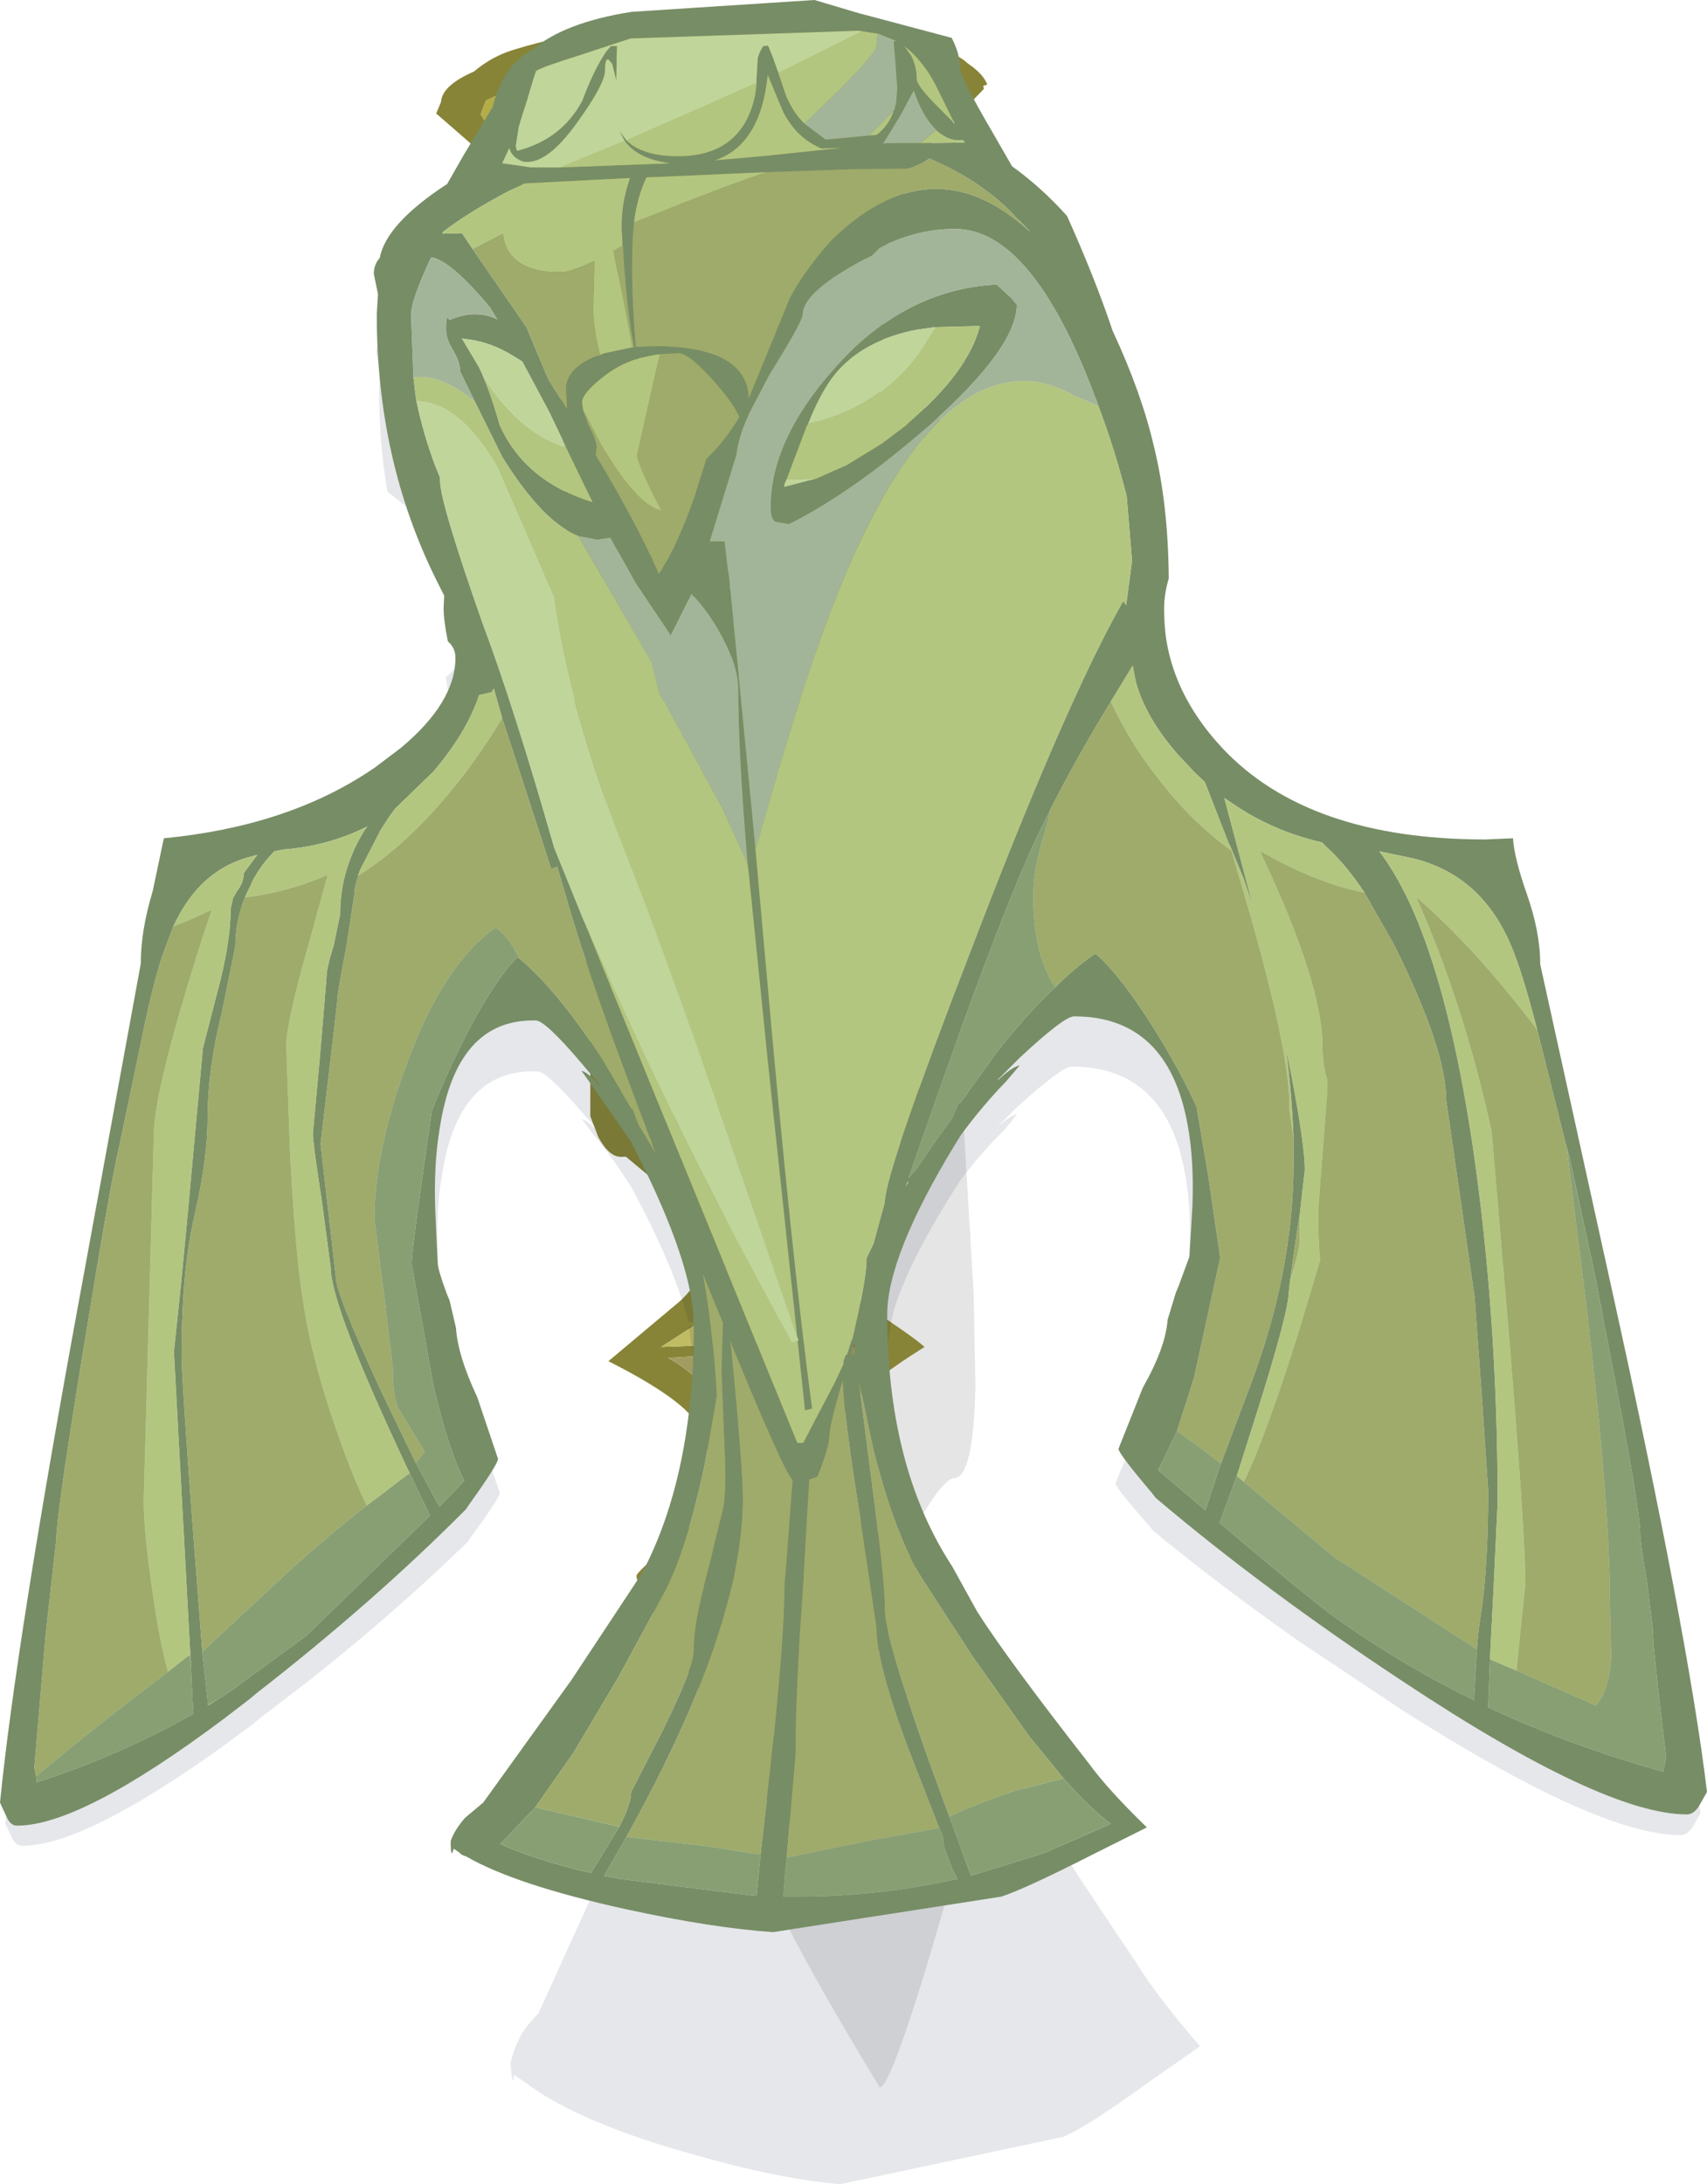 <?xml version="1.0" encoding="UTF-8" standalone="no"?>
<svg xmlns:ffdec="https://www.free-decompiler.com/flash" xmlns:xlink="http://www.w3.org/1999/xlink" ffdec:objectType="frame" height="184.6px" width="144.3px" xmlns="http://www.w3.org/2000/svg">
  <g transform="matrix(1.0, 0.0, 0.0, 1.0, -13.5, -100.5)">
    <use ffdec:characterId="16" height="175.6" id="am_Moment_Normal" transform="matrix(-0.999, 0.045, 0.045, 0.999, 96.65, 100.75)" width="46.65" xlink:href="#sprite0"/>
    <use ffdec:characterId="894" height="184.6" id="am_Moment_Hard" transform="matrix(1.0, 0.0, 0.0, 1.0, 13.5, 100.5)" width="144.3" xlink:href="#sprite1"/>
  </g>
  <defs>
    <g id="sprite0" transform="matrix(1.0, 0.0, 0.0, 1.0, 0.0, 0.0)">
      <use ffdec:characterId="15" height="175.6" transform="matrix(1.0, 0.0, 0.0, 1.0, 0.0, 0.0)" width="46.65" xlink:href="#shape0"/>
    </g>
    <g id="shape0" transform="matrix(1.0, 0.0, 0.0, 1.0, 0.0, 0.0)">
      <path d="M21.0 77.75 Q24.5 82.75 24.5 85.65 24.5 87.15 26.25 94.75 26.6 98.8 26.6 103.65 L25.25 130.85 26.15 138.35 25.5 141.2 Q24.85 144.05 24.85 145.8 24.85 147.8 25.75 150.75 L26.6 153.5 Q26.6 157.55 16.7 175.6 15.4 175.6 7.9 152.5 7.9 152.2 10.2 149.7 12.5 147.15 12.5 144.4 12.5 143.45 10.2 140.25 L7.85 137.2 Q7.85 136.65 9.95 133.8 12.0 130.95 12.0 129.6 12.0 128.9 10.45 126.75 8.85 124.45 8.1 124.45 6.45 124.45 5.95 116.7 L5.75 108.95 6.15 80.9 Q6.35 76.1 7.7 75.35 8.45 74.95 9.15 72.5 9.7 70.6 12.05 70.7 L12.0 72.8 Q16.75 71.7 21.0 77.75" fill="#000000" fill-opacity="0.102" fill-rule="evenodd" stroke="none"/>
      <path d="M37.95 12.95 Q39.6 10.85 42.55 8.1 L42.9 7.5 42.4 6.35 40.6 5.6 40.35 5.25 40.1 5.0 40.05 5.0 37.5 4.3 Q33.1 3.05 29.45 2.5 L28.75 2.45 24.9 2.45 14.05 2.45 13.1 2.55 Q10.95 2.85 8.95 3.5 L7.7 3.9 6.7 4.3 5.6 4.85 Q4.55 5.35 3.95 5.9 L3.75 6.4 3.95 7.5 4.35 7.75 Q5.65 8.8 6.0 9.55 L6.0 9.65 Q9.9 13.55 10.95 15.8 11.55 17.1 11.8 19.9 L12.55 20.9 Q13.9 20.05 16.5 19.25 L17.45 18.95 18.0 18.75 26.5 18.75 Q31.5 19.65 34.1 21.3 L35.15 20.35 Q35.25 18.55 35.5 17.35 35.7 16.4 36.0 15.8 36.55 14.6 37.95 12.95 M41.3 12.45 Q39.8 13.9 38.7 17.4 L37.9 20.55 37.5 20.95 Q36.75 21.9 36.75 22.75 36.75 26.7 37.45 29.6 L37.2 31.5 37.2 82.3 37.1 83.8 37.1 85.0 37.45 92.5 36.85 94.3 Q36.0 96.05 34.95 96.05 L34.6 96.05 30.65 99.65 Q28.45 101.4 28.45 104.4 28.45 106.95 31.1 108.85 L36.85 113.25 Q31.45 116.3 29.95 118.35 28.6 120.15 28.6 123.95 28.6 126.15 31.95 128.65 35.3 131.15 35.3 131.5 35.3 133.1 25.15 150.55 L25.2 150.65 Q24.05 152.15 23.7 153.7 L21.55 149.55 21.3 149.0 20.7 147.9 Q20.05 146.8 19.45 146.45 11.65 132.9 11.65 131.5 11.65 131.15 15.0 128.65 18.35 126.15 18.35 123.95 18.35 120.15 17.0 118.35 15.5 116.3 10.1 113.25 11.1 112.25 15.85 108.85 18.5 106.95 18.5 104.4 18.5 101.4 16.3 99.65 13.95 97.8 12.35 96.05 L12.0 96.05 Q10.95 96.05 10.1 94.3 L9.5 92.5 9.85 85.0 9.85 83.95 9.25 84.0 Q5.35 84.0 4.7 76.9 4.55 75.6 4.8 68.75 L4.8 55.55 Q4.5 54.75 4.75 53.45 L4.75 40.9 4.55 38.65 Q4.55 34.5 6.75 33.9 8.4 33.45 10.1 35.4 L10.3 33.65 10.3 33.4 9.55 25.75 9.85 25.3 Q10.75 23.95 10.75 22.5 10.75 21.95 9.4 20.35 L8.75 19.65 Q7.8 15.9 6.0 12.7 L4.85 11.6 4.55 11.3 0.3 7.25 0.35 7.0 0.0 6.9 Q0.3 6.0 1.5 5.1 L1.95 4.7 Q3.15 3.85 5.1 2.9 9.75 0.65 14.85 0.0 L28.75 0.0 Q38.15 1.6 40.5 2.35 42.0 2.85 43.3 3.85 46.05 4.9 46.2 6.3 L46.65 7.25 42.4 11.3 41.3 12.45 M32.1 44.0 L33.05 43.9 Q33.75 43.9 34.35 44.3 L34.55 27.75 Q34.55 26.15 34.7 24.7 L34.75 23.75 Q32.1 20.25 24.0 20.25 L17.9 20.65 15.2 21.35 Q14.45 21.65 13.95 22.0 13.15 22.6 12.75 23.5 L12.3 24.6 12.4 27.75 12.65 43.6 13.3 42.9 Q14.3 42.1 15.75 42.5 16.2 42.6 16.7 42.85 L16.8 42.9 17.25 43.15 17.65 43.45 Q19.05 44.35 20.75 46.2 L22.5 51.25 24.0 56.25 24.3 56.55 26.35 49.75 Q27.1 47.95 28.05 46.7 L28.15 46.6 32.1 44.0 M34.9 21.85 L35.0 21.9 35.0 21.75 34.9 21.85 M12.5 23.25 L12.8 23.05 13.05 22.55 12.9 22.7 12.5 23.25 M7.05 35.8 Q6.1 37.4 6.1 47.2 6.1 52.65 6.35 55.3 L6.35 68.8 6.65 75.3 Q7.0 79.25 9.0 81.95 L9.65 81.5 9.75 81.4 9.75 37.8 9.25 37.05 8.75 35.75 7.05 35.8 M13.5 44.15 Q13.0 44.55 12.65 45.15 L12.65 48.65 11.75 71.75 11.75 81.9 11.7 82.4 11.8 85.25 Q12.0 89.3 12.5 91.85 L12.75 93.0 17.45 92.75 21.1 92.5 27.0 92.4 27.8 92.55 30.8 93.15 33.0 93.6 34.0 93.85 Q34.9 91.15 35.15 85.25 L35.25 82.4 35.2 81.9 35.2 71.75 34.3 48.65 34.3 46.8 34.3 46.2 Q33.75 44.95 32.65 44.95 29.6 44.95 27.65 48.65 27.0 49.8 26.5 51.35 L26.05 53.55 25.95 53.85 24.7 59.25 24.65 59.45 24.65 59.55 24.5 60.0 Q23.6 58.05 21.7 50.2 19.55 43.3 16.05 43.3 14.45 43.3 13.5 44.15 M26.65 101.9 Q27.05 99.75 28.4 98.0 30.15 95.7 33.2 94.6 L31.55 94.1 Q28.8 93.2 22.6 93.2 L17.55 93.7 13.75 94.3 14.0 94.7 Q16.85 95.8 18.55 98.0 L18.7 98.15 Q19.85 99.8 20.3 101.75 L20.55 104.15 Q20.55 107.5 19.75 108.65 18.8 109.95 14.4 112.4 L18.85 112.4 21.1 112.35 32.35 112.25 29.6 110.65 Q27.8 109.45 27.2 108.65 L26.8 107.8 26.8 107.75 26.75 107.6 26.65 107.05 26.4 104.15 Q26.4 103.0 26.65 101.9 M19.95 132.0 L21.3 132.0 26.25 131.6 30.9 131.2 29.65 130.2 Q27.55 128.55 26.95 127.65 L26.85 127.5 Q26.3 126.6 26.3 123.65 26.3 121.4 26.9 119.55 27.5 117.45 28.8 115.85 30.0 114.3 31.8 113.2 L20.3 113.05 15.0 113.05 Q17.05 114.35 18.35 116.1 20.65 119.15 20.65 123.65 20.65 126.6 20.1 127.5 19.3 128.8 15.4 131.7 L17.1 131.85 19.75 132.0 19.95 132.0 M20.2 132.7 L17.0 132.55 16.8 132.4 15.0 132.3 22.1 144.75 23.5 147.3 24.1 146.15 24.85 144.75 25.65 143.3 Q29.25 136.7 31.9 132.45 L31.75 132.45 29.75 132.7 26.75 132.8 26.5 132.8 20.9 132.75 20.2 132.7" fill="#888437" fill-rule="evenodd" stroke="none"/>
      <path d="M40.35 5.25 L40.6 5.6 42.4 6.35 42.9 7.5 42.55 8.1 Q39.6 10.85 37.95 12.95 36.4 13.75 34.55 14.3 L35.35 11.05 Q36.5 8.85 38.75 6.45 39.4 5.7 40.35 5.25 M8.95 3.5 Q10.95 2.85 13.1 2.55 L14.05 2.45 24.9 2.45 Q27.8 5.35 27.8 9.9 27.8 12.15 27.05 13.65 26.6 14.5 26.4 15.25 21.8 15.1 17.95 11.4 L14.4 7.0 Q12.9 5.45 8.95 3.5 M32.1 44.0 L32.75 43.9 32.25 32.5 Q32.25 28.6 33.0 23.55 L34.7 24.7 Q34.55 26.15 34.55 27.75 L34.35 44.3 Q33.75 43.9 33.05 43.9 L32.1 44.0 M17.95 21.25 L18.95 20.95 22.0 20.55 Q27.85 20.55 28.0 26.0 27.2 33.5 28.05 37.65 L28.05 46.7 Q27.1 47.95 26.35 49.75 L24.3 56.55 24.0 56.25 22.5 51.25 20.75 46.2 Q19.05 44.35 17.65 43.45 L17.9 41.65 17.55 37.4 17.4 38.8 Q17.85 34.65 17.95 28.7 L17.95 21.25 M16.8 42.9 L16.9 42.0 17.0 41.45 17.25 43.15 16.8 42.9 M17.45 92.75 Q17.55 91.0 17.25 88.45 L17.4 50.75 17.5 50.55 17.5 45.85 Q16.05 44.55 14.35 44.25 L13.9 44.15 Q18.7 44.65 21.55 52.75 L23.35 59.05 Q24.1 61.95 24.55 61.95 24.9 61.95 26.5 58.4 L28.25 54.35 28.25 67.95 27.8 92.55 27.0 92.4 21.1 92.5 17.45 92.75 M34.3 46.8 L34.3 48.65 35.2 71.75 35.2 81.9 35.25 82.4 35.15 85.25 Q34.9 91.15 34.0 93.85 L33.0 93.6 32.5 48.6 32.5 47.3 34.3 46.8 M18.85 112.4 L19.6 112.35 Q21.05 111.65 21.8 110.45 22.65 109.1 22.65 106.5 L22.4 101.25 23.65 101.2 25.15 101.35 Q24.5 102.75 24.5 104.5 24.5 108.7 25.15 111.05 L25.1 111.5 21.8 111.85 21.1 112.35 18.85 112.4 M26.8 107.8 L27.2 108.65 Q27.8 109.45 29.6 110.65 L27.55 110.8 26.75 108.75 26.8 107.8 M19.95 132.0 Q21.25 130.6 22.2 127.85 23.95 122.7 23.0 118.55 L24.75 118.5 24.9 118.5 Q24.05 120.4 24.05 122.65 24.05 123.9 24.75 127.0 L25.4 129.95 Q25.4 131.35 22.75 131.7 L21.3 132.0 19.95 132.0 M26.95 127.65 Q27.55 128.55 29.65 130.2 27.65 129.75 26.95 127.65 M20.2 132.7 L20.9 132.75 23.9 133.1 Q25.4 133.35 25.4 134.2 L24.35 140.65 23.7 144.5 20.2 132.7 M29.75 132.7 L31.75 132.45 31.9 132.45 Q29.25 136.7 25.65 143.3 26.1 139.95 26.6 138.8 L28.4 134.4 Q28.85 133.35 30.1 132.7 L29.75 132.7" fill="#b3ad48" fill-rule="evenodd" stroke="none"/>
      <path d="M24.9 2.45 L28.75 2.45 29.45 2.5 Q33.1 3.05 37.5 4.3 L40.05 5.0 40.1 5.0 40.35 5.25 Q39.4 5.7 38.75 6.45 36.5 8.85 35.35 11.05 L34.55 14.3 33.05 14.65 28.15 15.25 27.9 15.25 27.65 15.25 27.25 15.25 26.8 15.25 26.4 15.25 Q26.6 14.5 27.05 13.65 27.8 12.15 27.8 9.9 27.8 5.35 24.9 2.45 M34.7 24.7 L33.0 23.55 Q32.25 28.6 32.25 32.5 L32.75 43.9 32.1 44.0 28.15 46.6 28.05 46.7 28.05 37.65 Q27.2 33.5 28.0 26.0 27.85 20.55 22.0 20.55 L18.95 20.95 17.95 21.25 17.9 20.65 24.0 20.25 Q32.1 20.25 34.75 23.75 L34.7 24.7 M13.9 44.15 L13.6 44.15 13.5 44.15 Q14.45 43.3 16.05 43.3 19.55 43.3 21.7 50.2 23.6 58.05 24.5 60.0 L24.65 59.55 24.65 59.45 24.7 59.25 25.95 53.85 26.05 53.55 26.1 53.3 27.65 48.65 Q29.6 44.95 32.65 44.95 33.75 44.95 34.3 46.2 L34.3 46.8 32.5 47.3 32.5 48.6 33.0 93.6 30.8 93.15 27.8 92.55 28.25 67.95 28.25 54.35 26.5 58.4 Q24.9 61.95 24.55 61.95 24.1 61.95 23.35 59.05 L21.55 52.75 Q18.7 44.65 13.9 44.15 M25.15 101.35 Q26.0 101.5 26.65 101.9 26.4 103.0 26.4 104.15 L26.65 107.05 26.75 107.6 26.8 107.75 26.8 107.8 26.75 108.75 27.55 110.8 29.6 110.65 32.35 112.25 21.1 112.35 21.8 111.85 25.1 111.5 25.15 111.05 Q24.5 108.7 24.5 104.5 24.5 102.75 25.15 101.35 M21.3 132.0 L22.75 131.7 Q25.4 131.35 25.4 129.95 L24.75 127.0 Q24.05 123.9 24.05 122.65 24.05 120.4 24.9 118.5 25.95 118.55 26.9 119.55 26.3 121.4 26.3 123.65 26.3 126.6 26.85 127.5 L26.95 127.65 Q27.65 129.75 29.65 130.2 L30.9 131.2 26.25 131.6 21.3 132.0 M20.9 132.75 L26.5 132.8 26.75 132.8 29.75 132.7 30.1 132.7 Q28.85 133.35 28.4 134.4 L26.6 138.8 Q26.1 139.95 25.65 143.3 L24.85 144.75 24.1 146.15 24.1 146.0 23.7 144.5 24.35 140.65 25.4 134.2 Q25.4 133.35 23.9 133.1 L20.9 132.75" fill="#c0bc63" fill-rule="evenodd" stroke="none"/>
      <path d="M37.95 12.95 Q36.55 14.6 36.0 15.8 35.7 16.4 35.5 17.35 35.25 18.55 35.15 20.35 L34.1 21.3 Q31.5 19.65 26.5 18.75 L18.0 18.75 17.45 18.95 16.5 19.25 Q13.9 20.05 12.55 20.9 L11.8 19.9 Q11.55 17.1 10.95 15.8 9.9 13.55 6.0 9.65 L6.0 9.55 Q5.65 8.8 4.35 7.75 L3.95 7.5 3.75 6.4 3.95 5.9 Q4.55 5.35 5.6 4.85 L6.7 4.3 7.7 3.9 8.95 3.5 Q12.9 5.45 14.4 7.0 L17.95 11.4 Q21.8 15.1 26.4 15.25 L26.8 15.25 27.25 15.25 27.65 15.25 27.9 15.25 28.15 15.25 33.05 14.65 34.55 14.3 Q36.4 13.75 37.95 12.95 M17.9 20.65 L17.95 21.25 17.95 28.7 Q17.85 34.65 17.4 38.8 L17.3 39.6 17.0 41.4 17.0 41.45 16.9 42.0 16.8 42.9 16.7 42.85 Q16.2 42.6 15.75 42.5 14.3 42.1 13.3 42.9 L12.65 43.6 12.4 27.75 12.3 24.6 12.75 23.5 Q13.15 22.6 13.95 22.0 14.45 21.65 15.2 21.35 L17.9 20.65 M7.05 35.8 L8.75 35.75 9.25 37.05 9.75 37.8 9.75 81.4 9.65 81.5 9.0 81.95 Q7.0 79.25 6.65 75.3 L6.35 68.8 6.35 55.3 Q6.1 52.65 6.1 47.2 6.1 37.4 7.05 35.8 M13.9 44.15 L14.35 44.25 Q16.05 44.55 17.5 45.85 L17.5 50.55 17.4 50.75 17.25 88.45 Q17.55 91.0 17.45 92.75 L12.75 93.0 12.5 91.85 Q12.0 89.3 11.8 85.25 L11.7 82.4 11.75 81.9 11.75 71.75 12.65 48.65 12.65 45.15 Q13.0 44.55 13.5 44.15 L13.6 44.15 13.9 44.15 M18.85 112.4 L14.4 112.4 Q18.8 109.95 19.75 108.65 20.55 107.5 20.55 104.15 L20.3 101.75 Q19.85 99.8 18.7 98.15 L18.55 98.0 Q16.85 95.8 14.0 94.7 L13.75 94.3 17.55 93.7 22.6 93.2 Q28.8 93.2 31.55 94.1 L33.2 94.6 Q30.15 95.7 28.4 98.0 27.05 99.75 26.65 101.9 26.0 101.5 25.15 101.35 L23.65 101.2 22.4 101.25 22.65 106.5 Q22.65 109.1 21.8 110.45 21.05 111.65 19.6 112.35 L18.85 112.4 M24.9 118.5 L24.75 118.5 23.0 118.55 Q23.95 122.7 22.2 127.85 21.25 130.6 19.95 132.0 L19.75 132.0 17.1 131.85 15.4 131.7 Q19.3 128.8 20.1 127.5 20.65 126.6 20.65 123.65 20.65 119.15 18.35 116.1 17.05 114.35 15.0 113.05 L20.3 113.05 31.8 113.2 Q30.0 114.3 28.8 115.85 27.5 117.45 26.9 119.55 25.95 118.55 24.9 118.5 M24.1 146.15 L23.5 147.3 22.1 144.75 15.0 132.3 16.8 132.4 17.0 132.55 20.2 132.7 23.7 144.5 24.1 146.0 24.1 146.15" fill="#a39c61" fill-rule="evenodd" stroke="none"/>
      <path d="M17.4 38.8 L17.55 37.4 17.9 41.65 17.65 43.45 17.25 43.15 17.0 41.45 17.0 41.4 17.3 39.6 17.4 38.8" fill="#9d975b" fill-rule="evenodd" stroke="none"/>
      <path d="M27.65 48.65 L26.1 53.3 26.05 53.55 26.5 51.35 Q27.0 49.8 27.65 48.65" fill="#bbb451" fill-rule="evenodd" stroke="none"/>
    </g>
    <g id="sprite1" transform="matrix(1.0, 0.0, 0.0, 1.0, 0.0, 0.0)">
      <use ffdec:characterId="893" height="184.6" transform="matrix(1.0, 0.0, 0.0, 1.0, 0.0, 0.0)" width="144.3" xlink:href="#shape1"/>
    </g>
    <g id="shape1" transform="matrix(1.0, 0.0, 0.0, 1.0, 0.0, 0.0)">
      <path d="M97.3 43.85 Q98.5 48.5 98.55 54.6 98.15 55.85 98.15 57.15 98.15 63.3 103.1 68.4 110.25 75.8 125.1 75.8 L127.4 75.7 Q127.5 77.3 128.55 80.15 129.7 83.3 129.7 85.95 L135.75 112.35 Q142.15 140.45 143.75 153.25 L143.1 154.4 Q142.65 155.1 142.05 155.1 135.05 155.1 118.25 144.35 L109.85 138.75 Q103.15 134.05 97.45 129.35 L97.1 128.9 Q94.3 125.75 94.3 125.35 L96.35 120.4 Q98.3 117.1 98.45 114.85 L99.15 112.65 99.4 112.1 100.3 109.7 100.35 109.3 100.55 105.65 Q100.7 101.85 100.15 99.05 98.5 90.15 90.6 90.15 89.75 90.15 86.0 93.55 L84.25 95.3 84.15 95.4 Q85.35 94.3 86.0 94.15 L84.9 95.5 Q82.95 97.4 81.15 99.8 L80.65 100.6 Q76.85 106.6 75.55 110.75 74.9 113.65 74.9 115.8 74.9 130.15 78.8 140.3 L55.45 141.65 Q58.7 131.5 58.7 117.0 58.7 114.85 58.2 112.1 L75.55 110.75 58.2 111.75 Q57.15 107.5 53.8 101.15 L53.4 100.4 Q51.85 97.9 50.2 95.95 L49.2 94.6 Q49.75 94.7 50.8 95.9 L50.75 95.8 49.2 94.0 Q46.1 90.4 45.35 90.55 38.7 90.35 37.35 99.4 36.85 102.3 37.0 106.1 L37.2 110.25 Q37.2 110.7 37.95 112.7 L38.05 112.95 38.15 113.3 38.7 115.55 Q38.85 117.8 40.5 121.15 L42.25 126.15 Q42.25 126.6 39.85 129.85 L39.55 130.3 Q33.45 136.25 26.05 142.1 L22.0 145.2 21.4 145.7 19.25 147.3 Q7.15 156.05 1.85 156.0 1.35 156.0 1.0 155.3 L0.45 154.15 Q1.8 141.15 7.15 112.65 L12.25 85.9 Q12.25 83.2 13.25 80.05 L14.2 75.7 Q24.55 74.75 31.55 70.15 L31.85 70.0 Q33.35 69.25 34.1 68.35 38.65 64.65 38.65 61.05 38.65 60.25 38.05 59.65 L38.05 59.6 37.7 57.25 38.9 56.05 Q39.65 54.9 39.65 54.0 39.65 51.3 38.1 46.85 37.6 45.55 34.45 42.9 L32.75 41.55 Q32.05 37.45 32.05 33.1 L32.15 31.45 31.8 29.8 Q31.8 29.05 32.3 28.5 32.85 25.7 38.0 22.5 L39.35 20.1 41.8 16.25 Q42.65 12.85 45.1 11.6 47.75 9.35 53.45 8.5 L68.8 7.5 72.45 8.55 80.35 10.6 Q81.05 11.9 81.05 13.0 81.05 13.8 83.85 18.45 L85.35 21.05 Q87.85 22.75 90.0 25.1 92.4 30.25 93.8 34.4 96.25 39.5 97.3 43.85 M76.6 103.65 L76.45 104.05 76.7 103.65 76.6 103.65 M72.1 119.0 L71.8 120.3 72.2 120.3 72.1 119.0 M57.5 141.55 L80.7 140.2 80.95 140.7 82.2 143.1 82.65 143.85 Q83.7 146.25 85.1 148.85 88.05 154.05 96.0 165.8 97.8 168.75 101.45 172.95 L97.15 175.95 Q91.9 179.75 89.9 180.6 L71.05 184.6 Q65.95 184.2 58.45 182.05 49.0 179.4 44.6 176.15 L43.95 175.7 43.45 175.35 Q43.35 176.65 43.15 174.45 43.35 173.3 44.1 171.9 44.75 170.9 45.5 170.2 L51.75 156.45 Q55.7 147.55 56.6 144.6 L57.35 142.05 57.5 141.55" fill="#001937" fill-opacity="0.102" fill-rule="evenodd" stroke="none"/>
      <path d="M77.8 12.1 L81.55 12.05 81.4 11.85 Q80.2 12.0 79.15 11.0 L78.8 10.6 Q77.8 9.4 77.25 7.65 L76.15 9.7 74.65 12.15 74.9 12.1 76.75 12.1 77.8 12.1 M84.0 11.35 L85.55 14.05 Q88.05 15.85 90.2 18.25 92.6 23.6 94.05 27.95 96.5 33.2 97.55 37.75 98.75 42.6 98.8 48.9 98.4 50.2 98.4 51.6 98.4 57.95 103.35 63.25 110.6 70.95 125.55 70.95 L127.9 70.85 Q128.0 72.5 129.05 75.5 130.2 78.75 130.2 81.5 L136.25 108.95 Q142.7 138.15 144.3 151.45 L143.65 152.6 Q143.2 153.35 142.6 153.35 135.55 153.35 118.65 142.15 106.9 134.4 97.7 126.6 L97.35 126.15 Q94.55 122.85 94.55 122.45 L96.6 117.3 Q98.55 113.85 98.7 111.55 L99.4 109.25 99.65 108.65 100.55 106.2 100.8 101.95 Q100.95 98.05 100.4 95.1 98.75 85.9 90.8 85.9 89.95 85.9 86.2 89.4 L84.4 91.2 84.3 91.35 Q85.55 90.15 86.2 90.05 L85.05 91.4 Q83.1 93.4 81.25 95.9 L80.75 96.7 Q75.0 106.15 75.0 111.1 75.0 123.6 80.15 131.85 L80.5 132.4 82.6 136.2 Q85.1 140.15 92.05 149.05 93.65 151.25 96.95 154.45 L92.35 156.75 Q86.75 159.6 84.65 160.3 L65.35 163.3 Q60.2 162.95 52.85 161.35 43.55 159.3 39.4 156.9 39.0 156.8 38.8 156.55 L38.35 156.25 Q38.1 157.25 38.1 155.6 38.4 154.7 39.3 153.65 L40.85 152.35 48.3 142.0 54.25 133.0 Q58.65 124.7 58.65 112.0 58.65 106.95 53.75 97.3 L53.35 96.5 50.15 91.9 49.15 90.5 Q49.7 90.6 50.75 91.85 L50.7 91.7 49.15 89.85 Q46.0 86.15 45.25 86.25 38.55 86.1 37.15 95.5 36.65 98.5 36.8 102.45 L37.0 106.75 Q37.0 107.25 37.75 109.3 L38.0 109.9 38.55 112.25 Q38.7 114.6 40.35 118.1 L42.1 123.3 Q42.1 123.75 39.7 127.1 L39.4 127.55 Q31.65 135.35 21.7 143.1 L21.1 143.6 18.95 145.25 Q6.8 154.35 1.4 154.3 0.9 154.3 0.55 153.55 L0.0 152.35 Q1.35 138.85 6.8 109.25 L11.9 81.45 Q11.9 78.65 12.9 75.35 L13.85 70.85 Q24.25 69.85 31.35 65.1 L31.65 64.9 33.9 63.2 Q38.5 59.35 38.5 55.6 38.5 54.75 37.85 54.2 L37.85 54.15 Q37.5 52.45 37.5 51.35 L37.55 50.35 36.85 48.95 Q31.85 38.85 31.85 26.6 L31.95 24.85 31.6 23.15 Q31.6 22.35 32.1 21.8 32.65 18.9 37.8 15.55 L39.2 13.1 41.65 9.05 Q42.5 5.55 44.95 4.25 47.65 1.9 53.4 1.0 L68.85 0.0 72.55 1.1 80.45 3.2 Q81.15 4.55 81.15 5.7 81.15 6.5 84.0 11.35 M53.6 18.8 Q53.2 22.35 53.75 29.3 L55.6 29.25 Q63.15 29.35 63.3 33.65 L66.7 25.35 Q67.65 23.35 70.15 20.45 71.9 18.7 73.65 17.65 80.3 13.6 86.75 19.3 L87.1 19.6 86.15 18.6 86.1 18.6 85.35 17.8 85.15 17.6 Q82.3 14.95 78.55 13.4 77.7 14.05 76.6 14.25 L72.15 14.3 64.8 14.55 54.65 15.0 Q53.85 16.7 53.6 18.75 L53.6 18.8 M92.85 34.3 L92.75 34.0 92.5 33.35 Q87.2 19.35 80.75 19.35 77.45 19.35 74.35 20.95 L73.7 21.6 72.7 22.1 Q67.85 24.75 67.85 26.6 67.85 27.15 65.0 31.75 L63.3 35.0 63.2 35.3 63.15 35.35 Q62.45 36.95 62.25 38.45 L60.25 44.95 60.0 45.75 61.25 45.75 61.5 47.9 61.6 48.5 61.7 49.35 61.7 49.65 61.75 49.9 63.8 71.05 64.8 82.2 Q66.9 106.0 68.65 119.05 L68.05 119.2 64.9 89.65 63.3 73.85 63.2 73.05 Q62.4 63.55 62.4 58.05 62.4 56.2 60.7 53.2 59.65 51.4 58.45 50.2 L56.7 53.7 53.75 49.3 51.6 45.45 50.5 45.6 48.9 45.3 Q45.85 44.1 42.45 38.6 L40.15 33.95 38.9 31.4 Q38.9 30.6 38.3 29.6 37.7 28.65 37.7 27.8 37.7 26.8 37.85 26.85 L38.0 27.05 Q40.2 26.1 42.05 27.0 L41.4 25.95 Q38.1 22.0 36.45 21.75 34.75 25.35 34.75 26.6 L34.95 31.9 35.15 33.6 35.2 33.9 Q35.8 36.75 36.8 39.4 L37.05 40.0 37.2 40.4 37.2 40.65 Q37.2 42.45 40.8 52.7 43.45 59.75 46.85 71.65 L49.55 78.3 50.85 81.5 67.4 121.95 67.9 121.95 70.6 116.8 71.3 115.3 71.3 115.05 71.5 114.5 71.6 114.5 72.0 113.25 72.05 113.2 Q73.25 108.15 73.25 106.55 L73.25 106.35 73.85 105.1 74.8 101.6 Q74.8 99.15 82.25 79.85 90.1 59.35 94.95 50.8 L95.2 51.15 95.7 47.4 95.25 42.0 95.25 41.95 Q94.2 37.85 92.85 34.3 M85.95 25.75 Q85.95 29.4 78.55 35.95 72.15 41.55 66.7 44.3 L65.55 44.1 Q65.15 43.9 65.15 42.85 65.15 37.25 70.45 31.25 76.4 24.45 84.25 24.05 L85.5 25.2 85.95 25.75 M69.0 40.45 L69.35 40.3 71.6 39.3 74.55 37.5 76.6 35.95 76.85 35.7 Q81.75 31.5 82.8 27.7 L82.8 27.55 79.05 27.65 77.6 27.85 Q73.0 28.7 70.6 31.6 69.35 33.15 68.3 35.85 L68.2 36.0 66.5 40.5 66.3 40.95 66.3 41.15 69.0 40.45 M115.35 75.45 Q113.8 73.1 112.15 71.6 L111.75 71.2 Q107.85 70.3 104.7 68.25 L103.5 67.45 105.95 76.7 105.15 74.3 103.95 71.4 103.9 71.35 101.85 66.1 100.95 65.25 99.6 63.8 Q96.8 60.6 96.0 57.55 L95.75 56.25 93.9 59.3 Q91.0 64.05 88.85 68.3 L87.55 70.95 Q84.75 77.0 79.85 90.85 L76.9 99.25 76.8 99.6 77.55 98.7 79.05 96.5 80.5 94.5 80.7 94.0 81.05 93.2 81.2 93.2 84.1 89.15 Q86.7 85.8 89.2 83.45 90.9 81.75 92.6 80.6 94.6 82.3 97.4 86.7 99.75 90.45 101.15 93.55 L102.15 99.45 103.15 106.3 100.95 116.4 99.5 120.95 99.45 121.05 97.9 124.25 101.9 127.65 103.2 123.7 103.25 123.6 105.6 117.35 Q109.35 107.55 109.35 98.25 L109.35 96.2 Q109.2 92.35 108.7 88.55 110.3 96.35 110.3 98.9 L109.85 102.85 109.65 104.0 109.05 108.25 108.95 109.15 Q108.95 110.85 106.2 119.55 L104.55 124.75 103.1 128.7 Q111.25 135.65 113.7 137.3 118.8 140.85 124.6 143.7 L124.85 139.4 Q124.95 137.9 125.2 136.35 125.8 132.35 125.8 125.95 L125.25 117.8 124.65 109.6 122.25 92.95 Q122.25 88.7 117.85 79.85 L115.35 75.45 M129.95 87.05 Q128.9 82.95 128.05 80.7 125.5 73.8 119.0 72.45 L118.0 72.25 116.6 71.95 Q121.75 78.7 124.45 96.55 126.6 111.05 126.6 127.0 L126.25 134.4 125.95 140.25 125.8 144.3 Q132.75 147.55 140.6 149.75 L140.85 148.55 Q139.7 139.1 139.7 137.5 L139.2 133.5 Q138.65 130.35 138.65 129.55 138.65 127.5 135.9 113.35 L135.85 113.15 135.8 112.9 135.75 112.65 135.6 111.9 135.55 111.6 135.5 111.3 135.4 110.7 135.35 110.4 135.25 110.05 135.2 109.75 134.9 108.15 134.75 107.45 134.7 107.3 134.65 107.0 134.55 106.45 134.45 106.05 132.65 97.7 132.5 97.15 132.45 97.05 132.4 96.85 130.4 88.85 129.95 87.05 M77.05 4.75 Q77.5 5.65 77.5 6.7 77.5 7.25 79.45 9.2 L80.7 10.45 79.3 7.6 Q78.1 5.15 76.45 3.9 L77.05 4.75 M74.25 2.85 L72.6 2.6 72.45 2.6 53.3 3.25 48.9 4.7 Q45.85 5.65 45.3 6.0 L44.55 8.5 44.1 9.9 43.85 10.75 43.6 12.35 43.7 12.75 Q47.45 11.8 49.2 8.55 50.55 5.0 51.65 3.9 L52.15 3.9 52.1 6.85 51.75 5.4 51.45 5.05 Q51.15 4.9 51.15 5.95 51.15 7.1 48.8 10.35 46.15 14.05 44.2 13.65 43.25 13.3 43.05 12.5 L42.45 13.8 44.85 14.15 47.35 14.15 56.65 13.8 Q53.9 13.45 52.8 11.9 L52.35 11.05 52.95 11.85 Q54.3 13.2 57.35 13.2 61.4 13.2 63.05 10.25 63.85 8.75 63.95 7.0 L63.95 6.6 64.05 4.95 Q64.1 4.6 64.5 3.9 L64.9 3.85 65.0 4.0 65.15 4.4 65.3 4.75 65.8 6.15 66.45 8.1 Q67.05 9.5 68.0 10.45 L69.8 11.8 73.5 11.45 74.1 11.4 Q75.15 10.6 75.55 9.35 L75.6 9.3 75.75 8.65 75.85 7.45 75.55 3.5 75.75 3.45 74.25 2.85 M64.9 6.35 Q64.3 12.25 60.45 13.55 L64.95 13.15 71.15 12.5 69.45 12.55 Q67.35 11.7 66.2 9.45 L64.9 6.35 M52.6 20.05 L52.55 19.4 52.55 19.3 52.55 19.1 Q52.55 17.05 53.25 15.05 L44.35 15.5 42.9 16.2 Q39.6 17.95 37.45 19.6 L37.4 19.75 39.05 19.7 39.95 21.05 44.5 27.65 46.35 32.05 47.95 34.6 47.85 32.9 Q47.85 31.2 50.25 30.15 L50.75 30.0 50.95 29.9 51.1 29.85 53.45 29.35 53.6 29.35 Q53.2 27.45 52.9 24.3 L52.6 20.05 M55.7 29.95 L55.35 30.0 54.15 30.25 53.85 30.35 53.85 30.5 53.8 30.35 Q52.25 30.85 51.0 31.85 49.2 33.25 49.2 34.0 L49.3 34.7 49.75 35.95 Q50.4 37.15 50.45 37.8 L50.35 38.45 Q53.85 44.25 55.7 48.5 57.25 46.15 58.7 42.0 L59.7 38.8 Q61.3 37.25 62.5 35.25 61.95 34.0 60.2 32.05 58.2 29.85 57.35 29.85 L55.7 29.95 M47.85 37.8 L46.45 34.85 44.15 30.55 43.5 30.15 Q41.45 28.85 39.3 28.65 L39.05 28.6 39.1 28.7 40.5 31.05 Q41.4 32.95 42.25 35.95 44.4 40.7 50.1 42.45 L48.35 38.85 47.85 37.8 M16.15 140.95 L14.7 114.25 15.3 108.55 15.85 102.8 16.5 95.7 17.15 88.6 18.35 83.95 Q19.5 79.7 19.5 76.8 L19.7 75.9 20.05 75.3 Q20.6 74.6 20.6 73.8 L21.75 72.25 21.4 72.35 Q16.9 73.4 14.65 78.3 L13.75 80.7 Q12.85 83.35 11.75 88.9 L10.05 97.05 Q9.35 99.95 7.1 113.75 4.75 128.1 4.75 130.2 L4.3 134.2 3.85 138.25 2.9 149.4 3.05 150.15 3.1 150.65 Q10.15 148.35 16.35 144.85 L16.3 144.15 16.15 140.95 M34.65 124.55 Q27.95 110.4 27.95 107.1 L27.2 101.45 Q26.45 96.65 26.45 95.8 L27.05 89.25 27.6 82.65 Q27.6 81.8 28.2 79.95 L28.75 77.3 Q28.75 75.15 29.4 73.2 29.9 71.65 30.8 70.2 L31.05 69.85 Q27.8 71.5 23.95 71.8 L23.2 71.95 Q22.05 73.1 21.3 74.55 L21.2 74.8 20.9 75.4 20.7 75.85 Q19.9 77.85 19.9 79.95 L18.75 85.6 Q17.55 90.4 17.55 94.5 17.55 97.9 16.45 102.7 15.35 107.45 15.35 114.5 15.35 116.35 16.25 128.5 L17.1 139.6 17.55 143.7 17.55 143.85 17.6 144.15 18.7 143.45 18.85 143.4 18.95 143.3 19.4 143.0 25.9 138.25 36.35 128.1 34.8 124.85 34.65 124.55 M42.45 60.7 L41.75 58.2 41.6 58.4 41.8 58.95 41.6 58.5 41.55 58.5 40.5 58.75 Q39.45 61.9 36.65 65.2 L33.4 68.35 32.85 69.1 32.6 69.5 32.2 70.1 32.15 70.2 30.45 73.5 30.4 73.65 30.25 74.0 30.3 74.0 Q29.95 74.95 29.95 75.65 L29.25 80.2 Q28.5 83.95 28.5 84.75 L27.8 90.75 27.1 96.7 27.75 102.35 28.4 108.0 Q28.4 109.35 32.3 117.75 L35.15 123.65 37.15 127.35 39.25 125.15 Q37.95 122.65 36.65 117.15 L34.8 106.85 Q34.8 105.9 35.65 99.9 L36.5 93.9 Q37.7 90.8 39.65 87.0 42.05 82.55 43.75 80.9 L43.9 81.0 Q47.25 83.85 50.95 89.6 L53.4 93.75 53.5 93.75 53.8 94.6 54.0 95.1 55.2 97.1 55.45 97.5 Q50.15 83.8 47.85 75.8 L47.1 73.25 46.6 73.45 44.2 66.05 42.45 60.7 M76.55 100.3 L76.8 99.9 76.7 99.9 76.55 100.3 M52.35 154.4 Q53.35 152.45 53.35 151.45 L56.0 146.3 Q58.65 140.95 58.65 139.5 58.65 137.55 59.4 134.5 L61.1 127.65 Q61.45 126.25 61.25 122.15 L61.0 116.1 61.1 111.8 59.4 107.6 Q60.3 112.55 60.6 117.95 L59.6 123.65 Q58.0 131.2 56.1 134.7 L52.25 141.8 48.5 148.1 45.25 152.75 42.3 155.85 Q45.1 157.15 49.95 158.3 L52.35 154.4 M71.9 114.5 L72.3 114.5 72.2 113.5 71.9 114.5 M89.9 150.3 L87.0 146.75 82.25 140.05 78.0 133.5 Q75.75 130.0 73.85 122.6 L72.65 116.95 72.6 116.8 73.7 125.3 Q74.8 133.65 74.8 136.1 74.8 138.3 78.55 148.9 L80.25 153.55 82.05 158.45 82.1 158.5 82.3 158.45 82.35 158.45 82.5 158.4 82.85 158.3 87.55 156.85 88.3 156.6 88.65 156.45 93.9 154.15 Q92.1 152.8 89.9 150.3 M79.4 154.5 L76.9 148.1 Q74.1 140.75 74.1 137.55 L72.7 128.15 Q71.3 119.45 71.25 116.6 70.1 120.5 70.1 121.4 70.1 122.25 69.1 124.8 L68.95 124.85 68.4 125.05 67.85 134.75 Q67.25 142.95 67.25 148.2 L66.5 157.0 66.45 157.7 66.4 157.95 66.25 159.9 66.2 160.3 67.4 160.3 Q74.3 160.3 80.95 158.8 L80.6 158.15 80.5 157.95 79.8 156.05 79.75 155.55 79.7 155.2 79.5 154.7 79.4 154.5 M64.3 156.75 L65.1 149.6 Q66.3 138.75 66.3 134.3 L67.0 125.1 Q66.2 124.25 61.75 113.4 62.8 123.8 62.8 126.7 62.8 137.55 52.95 155.25 L51.05 158.55 52.35 158.8 63.95 160.25 64.3 156.75" fill="#778d66" fill-rule="evenodd" stroke="none"/>
      <path d="M79.15 11.0 Q80.2 12.0 81.4 11.85 L81.55 12.05 77.8 12.1 79.15 11.0 M64.8 14.55 Q62.15 15.45 58.4 16.9 L53.6 18.8 53.6 18.75 Q53.85 16.7 54.65 15.0 L64.8 14.55 M92.85 34.3 Q94.2 37.85 95.25 41.95 L95.25 42.0 95.7 47.4 95.2 51.15 94.95 50.8 Q90.1 59.35 82.25 79.85 74.8 99.15 74.8 101.6 L73.85 105.1 73.25 106.35 73.25 106.55 Q73.25 108.15 72.05 113.2 L72.0 113.25 71.6 114.5 71.5 114.5 71.3 115.05 71.3 115.3 70.6 116.8 67.9 121.95 67.4 121.95 50.85 81.5 49.55 78.3 Q57.05 95.5 66.95 113.5 L67.5 113.3 60.3 92.35 Q55.95 79.85 52.65 71.45 48.15 60.1 46.8 50.45 L42.05 39.5 Q38.9 34.0 35.2 33.9 L35.15 33.6 34.95 31.9 35.5 31.85 Q37.6 31.85 40.15 33.95 L42.45 38.6 Q45.85 44.1 48.9 45.3 L50.05 47.3 55.05 55.95 55.75 58.7 56.2 59.4 61.05 68.3 63.2 73.05 63.3 73.85 64.9 89.65 68.05 119.2 68.65 119.05 Q66.9 106.0 64.8 82.2 L63.8 71.05 63.9 71.75 Q66.45 62.7 68.25 57.25 76.45 32.2 86.6 32.2 88.55 32.2 90.85 33.45 L92.85 34.3 M79.05 27.65 L82.8 27.55 82.8 27.7 Q81.75 31.5 76.85 35.7 L76.6 35.95 74.55 37.5 71.6 39.3 69.35 40.3 69.0 40.45 67.4 40.5 66.5 40.5 68.2 36.0 68.3 35.85 68.9 35.65 69.1 35.65 Q74.75 34.1 77.9 29.5 L79.05 27.65 M115.35 75.45 Q111.3 74.65 106.65 72.0 L106.5 71.9 106.7 72.35 Q111.8 83.15 111.8 88.5 111.8 90.0 112.2 91.25 L112.2 92.25 111.45 102.05 Q111.4 104.6 111.6 106.5 L111.85 105.65 109.85 112.35 Q107.05 121.3 105.15 125.25 L104.55 124.75 106.2 119.55 Q108.95 110.85 108.95 109.15 L109.05 108.25 Q109.85 105.7 109.85 104.9 L109.85 102.85 110.3 98.9 Q110.3 96.35 108.7 88.55 109.2 92.35 109.35 96.2 L109.0 93.85 109.0 93.45 Q109.0 88.25 104.6 73.65 L104.1 71.9 Q100.75 69.5 97.9 65.8 95.5 62.75 93.9 59.3 L95.75 56.25 96.0 57.55 Q96.8 60.6 99.6 63.8 L100.95 65.25 101.85 66.1 103.9 71.35 103.95 71.4 105.15 74.3 105.95 76.7 103.5 67.45 104.7 68.25 Q107.85 70.3 111.75 71.2 L112.15 71.6 Q113.8 73.1 115.35 75.45 M125.95 140.25 L126.25 134.4 126.6 127.0 Q126.6 111.05 124.45 96.55 121.75 78.7 116.6 71.95 L118.0 72.25 119.0 72.45 Q125.5 73.8 128.05 80.7 128.9 82.95 129.95 87.05 124.65 80.05 119.7 75.8 123.7 84.7 126.1 95.65 L127.55 112.75 Q128.95 129.8 128.95 133.85 L128.45 138.6 128.2 141.2 125.95 140.25 M77.05 4.75 L76.45 3.9 Q78.1 5.15 79.3 7.6 L80.7 10.45 79.45 9.2 Q77.5 7.25 77.5 6.7 77.5 5.65 77.05 4.75 M74.25 2.85 Q74.1 3.2 74.1 3.85 74.1 4.65 68.0 10.45 67.05 9.5 66.45 8.1 L65.8 6.15 72.9 2.65 72.6 2.6 74.25 2.85 M73.5 11.45 L75.55 9.35 Q75.15 10.6 74.1 11.4 L73.5 11.45 M63.95 7.0 Q63.85 8.75 63.05 10.25 61.4 13.2 57.35 13.2 54.3 13.2 52.95 11.85 L59.7 8.9 63.95 7.0 M52.8 11.9 Q53.9 13.45 56.65 13.8 L47.35 14.15 52.8 11.9 M64.9 6.35 L66.2 9.45 Q67.35 11.7 69.45 12.55 L71.15 12.5 64.95 13.15 60.45 13.55 Q64.3 12.25 64.9 6.35 M39.95 21.05 L39.05 19.7 37.4 19.75 37.45 19.6 Q39.6 17.95 42.9 16.2 L44.35 15.5 53.25 15.05 Q52.55 17.05 52.55 19.1 L52.55 19.3 52.55 19.4 52.6 20.05 52.6 20.8 51.85 21.2 52.7 25.35 53.45 29.35 51.1 29.85 50.95 29.9 50.75 30.0 Q50.25 28.3 50.15 26.25 L50.25 22.05 Q48.2 23.0 47.6 23.0 42.85 23.0 42.55 19.7 L39.95 21.05 M49.3 34.7 L49.2 34.0 Q49.2 33.25 51.0 31.85 52.25 30.85 53.8 30.35 L53.85 30.5 53.85 30.35 54.15 30.25 55.35 30.0 55.7 29.95 55.8 29.95 55.5 31.1 53.85 38.45 Q53.85 39.2 55.9 43.15 53.85 42.7 50.8 37.55 L49.3 34.7 M40.5 31.05 L41.0 32.1 41.6 32.95 Q44.45 36.8 47.85 37.8 L48.35 38.85 50.1 42.45 Q44.4 40.7 42.25 35.95 41.4 32.95 40.5 31.05 M14.65 78.3 Q16.9 73.4 21.4 72.35 L21.75 72.25 20.6 73.8 Q20.6 74.6 20.05 75.3 L19.7 75.9 19.5 76.8 Q19.5 79.7 18.35 83.95 L17.15 88.6 16.5 95.7 15.85 102.8 15.3 108.55 14.7 114.25 16.15 140.95 16.05 139.9 Q15.95 139.95 15.8 140.05 L14.2 141.3 Q13.5 138.75 13.0 135.25 12.15 129.7 12.15 126.75 L13.0 95.95 Q13.0 92.15 17.1 79.3 L17.9 76.9 15.8 77.85 14.65 78.3 M20.7 75.85 L20.9 75.4 21.2 74.8 21.3 74.55 Q22.05 73.1 23.2 71.95 L23.95 71.8 Q27.8 71.5 31.05 69.85 L30.8 70.2 Q29.9 71.65 29.4 73.2 28.75 75.15 28.75 77.3 L28.2 79.95 Q27.6 81.8 27.6 82.65 L27.05 89.25 26.45 95.8 Q26.45 96.65 27.2 101.45 L27.95 107.1 Q27.95 110.4 34.65 124.55 L34.5 124.6 31.95 126.55 31.0 127.25 Q30.1 125.4 29.15 122.85 26.4 115.45 25.6 109.85 L25.4 108.5 Q24.85 104.1 24.5 97.05 L24.2 88.4 Q24.2 86.45 26.05 79.95 L27.7 73.95 Q24.2 75.45 20.7 75.85 M30.3 74.0 L30.25 74.0 30.4 73.65 30.45 73.5 32.15 70.2 32.2 70.1 32.6 69.5 32.85 69.1 33.4 68.35 36.65 65.2 Q39.45 61.9 40.5 58.75 L41.55 58.5 41.6 58.5 41.8 58.95 41.6 58.4 41.75 58.2 42.45 60.7 Q40.75 63.55 38.65 66.2 34.55 71.35 30.3 74.0" fill="#b3c67f" fill-rule="evenodd" stroke="none"/>
      <path d="M64.8 14.55 L72.15 14.3 76.6 14.25 Q77.7 14.05 78.55 13.4 82.3 14.95 85.15 17.6 L85.35 17.8 86.1 18.6 86.15 18.6 87.1 19.6 86.75 19.3 Q80.3 13.6 73.65 17.65 71.9 18.7 70.15 20.45 67.65 23.35 66.7 25.35 L63.3 33.65 Q63.15 29.35 55.6 29.25 L53.75 29.3 Q53.2 22.35 53.6 18.8 L58.4 16.9 Q62.15 15.45 64.8 14.55 M105.15 125.25 Q107.05 121.3 109.85 112.35 L111.85 105.65 111.6 106.5 Q111.4 104.6 111.45 102.05 L112.2 92.25 112.2 91.25 Q111.8 90.0 111.8 88.5 111.8 83.15 106.7 72.35 L106.5 71.9 106.65 72.0 Q111.3 74.65 115.35 75.45 L117.85 79.85 Q122.25 88.7 122.25 92.95 L124.65 109.6 125.25 117.8 125.8 125.95 Q125.8 132.35 125.2 136.35 124.95 137.9 124.85 139.4 L112.85 131.65 105.15 125.25 M93.9 59.3 Q95.5 62.75 97.9 65.8 100.75 69.5 104.1 71.9 L104.6 73.65 Q109.0 88.25 109.0 93.45 L109.0 93.85 109.35 96.2 109.35 98.25 Q109.35 107.55 105.6 117.35 L103.25 123.6 103.2 123.7 101.45 122.35 99.5 120.95 100.95 116.4 103.15 106.3 102.15 99.45 101.15 93.55 Q99.75 90.45 97.4 86.7 94.6 82.3 92.6 80.6 90.9 81.75 89.2 83.45 87.35 80.65 87.35 75.75 87.35 73.35 88.3 70.45 L88.85 68.3 Q91.0 64.05 93.9 59.3 M109.85 102.85 L109.85 104.9 Q109.85 105.7 109.05 108.25 L109.65 104.0 109.85 102.85 M128.2 141.2 L128.45 138.6 128.95 133.85 Q128.95 129.8 127.55 112.75 L126.1 95.65 Q123.7 84.7 119.7 75.8 124.65 80.05 129.95 87.05 L130.4 88.85 132.4 96.85 132.45 97.05 134.2 111.2 Q136.1 127.45 136.1 135.55 L136.2 140.1 Q136.05 142.85 134.9 144.15 L128.2 141.2 M39.95 21.05 L42.55 19.7 Q42.85 23.0 47.6 23.0 48.2 23.0 50.25 22.05 L50.15 26.25 Q50.25 28.3 50.75 30.0 L50.25 30.15 Q47.85 31.2 47.85 32.9 L47.95 34.6 46.35 32.05 44.5 27.65 39.95 21.05 M53.45 29.35 L52.7 25.35 51.85 21.2 52.6 20.8 52.6 20.05 52.9 24.3 Q53.2 27.45 53.6 29.35 L53.45 29.35 M49.3 34.7 L50.8 37.55 Q53.85 42.7 55.9 43.15 53.85 39.2 53.85 38.45 L55.5 31.1 55.8 29.95 55.7 29.95 57.35 29.85 Q58.2 29.85 60.2 32.05 61.95 34.0 62.5 35.25 61.3 37.25 59.7 38.8 L58.7 42.0 Q57.25 46.15 55.7 48.5 53.85 44.25 50.35 38.45 L50.45 37.8 Q50.4 37.15 49.75 35.95 L49.3 34.7 M14.65 78.3 L15.8 77.85 17.9 76.9 17.1 79.3 Q13.0 92.15 13.0 95.95 L12.15 126.75 Q12.15 129.7 13.0 135.25 13.5 138.75 14.2 141.3 6.2 147.4 3.05 150.15 L2.9 149.4 3.85 138.25 4.3 134.2 4.75 130.2 Q4.75 128.1 7.1 113.75 9.35 99.95 10.05 97.05 L11.75 88.9 Q12.85 83.35 13.75 80.7 L14.65 78.3 M20.7 75.85 Q24.2 75.45 27.7 73.95 L26.05 79.95 Q24.2 86.45 24.2 88.4 L24.5 97.05 Q24.85 104.1 25.4 108.5 L25.6 109.85 Q26.4 115.45 29.15 122.85 30.1 125.4 31.0 127.25 L30.8 127.45 30.8 127.4 Q28.05 129.55 24.85 132.4 L17.1 139.6 16.25 128.5 Q15.35 116.35 15.35 114.5 15.35 107.45 16.45 102.7 17.55 97.9 17.55 94.5 17.55 90.4 18.75 85.6 L19.9 79.95 Q19.9 77.85 20.7 75.85 M18.7 143.45 L17.6 144.15 17.55 143.85 17.6 144.1 18.7 143.45 M30.3 74.0 Q34.55 71.35 38.65 66.2 40.75 63.55 42.45 60.7 L44.2 66.05 46.6 73.45 47.1 73.25 47.85 75.8 Q50.15 83.8 55.45 97.5 L55.2 97.1 54.0 95.1 53.8 94.6 53.5 93.75 53.4 93.75 50.95 89.6 Q47.25 83.85 43.9 81.0 42.9 79.0 41.9 78.4 37.45 81.5 34.35 90.0 31.65 97.35 31.65 103.05 L32.45 109.3 33.2 115.55 Q33.2 117.85 33.6 118.9 L35.9 122.7 35.15 123.65 32.3 117.75 Q28.4 109.35 28.4 108.0 L27.75 102.35 27.1 96.7 27.8 90.75 28.5 84.75 Q28.5 83.95 29.25 80.2 L29.95 75.65 Q29.95 74.95 30.3 74.0 M45.25 152.75 L48.5 148.1 52.25 141.8 56.1 134.7 Q58.0 131.2 59.6 123.65 L60.6 117.95 Q60.3 112.55 59.4 107.6 L61.1 111.8 61.0 116.1 61.25 122.15 Q61.45 126.25 61.1 127.65 L59.4 134.5 Q58.65 137.55 58.65 139.5 58.65 140.95 56.0 146.3 L53.35 151.45 Q53.35 152.45 52.35 154.4 L46.55 153.05 45.25 152.75 M80.25 153.55 L78.55 148.9 Q74.8 138.3 74.8 136.1 74.8 133.65 73.7 125.3 L72.6 116.8 72.65 116.95 73.85 122.6 Q75.75 130.0 78.0 133.5 L82.25 140.05 87.0 146.75 89.9 150.3 85.8 151.35 Q82.7 152.4 80.25 153.55 M82.3 158.45 L82.1 158.5 82.05 158.45 82.3 158.45 M66.5 157.0 L67.25 148.2 Q67.25 142.95 67.85 134.75 L68.4 125.05 68.95 124.85 69.1 124.8 Q70.1 122.25 70.1 121.4 70.1 120.5 71.25 116.6 71.3 119.45 72.7 128.15 L74.1 137.55 Q74.1 140.75 76.9 148.1 L79.4 154.5 73.6 155.55 66.5 157.0 M52.95 155.25 Q62.8 137.55 62.8 126.7 62.8 123.8 61.75 113.4 66.2 124.25 67.0 125.1 L66.3 134.3 Q66.3 138.75 65.1 149.6 L64.3 156.75 59.85 156.05 52.95 155.25" fill="#9eab6b" fill-rule="evenodd" stroke="none"/>
      <path d="M79.15 11.0 L77.8 12.1 76.75 12.1 74.9 12.1 74.65 12.15 76.15 9.7 77.25 7.65 Q77.8 9.4 78.8 10.6 L79.15 11.0 M63.8 71.05 L61.75 49.9 61.7 49.65 61.7 49.35 61.6 48.5 61.5 47.9 61.25 45.75 60.0 45.75 60.25 44.95 62.25 38.45 Q62.45 36.95 63.15 35.35 L63.2 35.3 63.3 35.0 65.0 31.75 Q67.85 27.15 67.85 26.6 67.85 24.75 72.7 22.1 L73.7 21.6 74.35 20.95 Q77.45 19.35 80.75 19.35 87.2 19.35 92.5 33.35 L92.75 34.0 92.85 34.3 90.85 33.45 Q88.55 32.2 86.6 32.2 76.45 32.2 68.25 57.25 66.45 62.7 63.9 71.75 L63.8 71.05 M34.95 31.9 L34.75 26.6 Q34.75 25.35 36.45 21.75 38.1 22.0 41.4 25.95 L42.05 27.0 Q40.2 26.1 38.0 27.05 L37.85 26.85 Q37.7 26.8 37.7 27.8 37.7 28.65 38.3 29.6 38.9 30.6 38.9 31.4 L40.15 33.95 Q37.6 31.85 35.5 31.85 L34.95 31.9 M48.9 45.3 L50.5 45.6 51.6 45.45 53.75 49.3 56.7 53.7 58.45 50.2 Q59.65 51.4 60.7 53.2 62.4 56.2 62.4 58.05 62.4 63.55 63.2 73.05 L61.05 68.3 56.2 59.4 55.75 58.7 55.05 55.95 50.05 47.3 48.9 45.3 M85.95 25.75 L85.5 25.2 84.25 24.05 Q76.4 24.45 70.45 31.25 65.15 37.25 65.15 42.85 65.15 43.9 65.55 44.1 L66.7 44.3 Q72.15 41.55 78.55 35.95 85.95 29.4 85.95 25.75 M68.0 10.45 Q74.1 4.65 74.1 3.85 74.1 3.2 74.25 2.85 L75.75 3.45 75.55 3.5 75.85 7.45 75.75 8.65 75.6 9.3 75.55 9.35 73.5 11.45 69.8 11.8 68.0 10.45" fill="#a3b598" fill-rule="evenodd" stroke="none"/>
      <path d="M104.55 124.75 L105.15 125.25 112.85 131.65 124.85 139.4 124.6 143.7 Q118.8 140.85 113.7 137.3 111.25 135.65 103.1 128.7 L104.55 124.75 M125.95 140.25 L128.2 141.2 134.9 144.15 Q136.05 142.85 136.2 140.1 L136.1 135.55 Q136.1 127.45 134.2 111.2 L132.45 97.05 132.5 97.15 132.65 97.7 134.45 106.05 134.55 106.45 134.65 107.0 134.7 107.3 134.75 107.45 134.9 108.15 135.2 109.75 135.25 110.05 135.35 110.4 135.4 110.7 135.5 111.3 135.55 111.6 135.6 111.9 135.75 112.65 135.8 112.9 135.85 113.15 135.9 113.35 Q138.65 127.5 138.65 129.55 138.65 130.35 139.2 133.5 L139.7 137.5 Q139.7 139.1 140.85 148.55 L140.6 149.75 Q132.75 147.55 125.8 144.3 L125.95 140.25 M89.2 83.45 Q86.7 85.8 84.1 89.15 L81.2 93.2 81.05 93.2 80.7 94.0 80.5 94.5 79.05 96.5 77.55 98.7 76.8 99.6 76.9 99.25 79.85 90.85 Q84.75 77.0 87.55 70.95 L88.85 68.3 88.3 70.45 Q87.35 73.35 87.35 75.75 87.35 80.65 89.2 83.45 M99.5 120.95 L101.45 122.35 103.2 123.7 101.9 127.65 97.9 124.25 99.45 121.05 99.5 120.95 M14.2 141.3 L15.8 140.05 Q15.95 139.95 16.05 139.9 L16.15 140.95 16.3 144.15 16.35 144.85 Q10.15 148.35 3.1 150.65 L3.05 150.15 Q6.2 147.4 14.2 141.3 M31.0 127.25 L31.95 126.55 34.5 124.6 34.65 124.55 34.8 124.85 36.35 128.1 25.9 138.25 19.4 143.0 18.95 143.3 18.85 143.4 18.7 143.45 17.6 144.1 17.55 143.85 17.55 143.7 17.1 139.6 24.85 132.4 Q28.05 129.55 30.8 127.4 L30.8 127.45 31.0 127.25 M43.9 81.0 L43.75 80.9 Q42.05 82.55 39.65 87.0 37.7 90.8 36.5 93.9 L35.65 99.9 Q34.8 105.9 34.8 106.85 L36.65 117.15 Q37.95 122.65 39.25 125.15 L37.15 127.35 35.15 123.65 35.9 122.7 33.6 118.9 Q33.2 117.85 33.2 115.55 L32.45 109.3 31.65 103.05 Q31.65 97.35 34.35 90.0 37.45 81.5 41.9 78.4 42.9 79.0 43.9 81.0 M52.35 154.4 L49.95 158.3 Q45.1 157.15 42.3 155.85 L45.25 152.75 46.55 153.05 52.35 154.4 M80.25 153.55 Q82.7 152.4 85.8 151.35 L89.9 150.3 Q92.1 152.8 93.9 154.15 L88.65 156.45 88.3 156.6 87.55 156.85 82.85 158.3 82.5 158.4 82.35 158.45 82.3 158.45 82.05 158.45 80.25 153.55 M66.5 157.0 L73.6 155.55 79.4 154.5 79.5 154.7 79.7 155.2 79.75 155.55 79.8 156.05 80.5 157.95 80.6 158.15 80.95 158.8 Q74.3 160.3 67.4 160.3 L66.2 160.3 66.25 159.9 66.4 157.95 66.45 157.7 66.5 157.0 M52.95 155.25 L59.85 156.05 64.3 156.75 63.95 160.25 52.35 158.8 51.05 158.55 52.95 155.25" fill="#889f73" fill-rule="evenodd" stroke="none"/>
      <path d="M49.55 78.3 L46.85 71.65 Q43.45 59.75 40.8 52.7 37.2 42.45 37.2 40.65 L37.2 40.4 37.05 40.0 36.8 39.4 Q35.8 36.75 35.2 33.9 38.9 34.0 42.05 39.5 L46.8 50.45 Q48.15 60.1 52.65 71.45 55.95 79.85 60.3 92.35 L67.5 113.3 66.95 113.5 Q57.05 95.5 49.55 78.3 M79.05 27.65 L77.9 29.5 Q74.75 34.1 69.1 35.65 L68.9 35.65 68.3 35.85 Q69.35 33.15 70.6 31.6 73.0 28.7 77.6 27.85 L79.05 27.65 M66.5 40.5 L67.4 40.5 69.0 40.45 66.3 41.15 66.3 40.95 66.5 40.5 M72.6 2.6 L72.9 2.65 65.8 6.15 65.3 4.75 65.15 4.4 65.0 4.0 64.9 3.85 64.5 3.9 Q64.1 4.6 64.05 4.95 L63.95 6.6 63.95 7.0 59.7 8.9 52.95 11.85 52.35 11.05 52.8 11.9 47.35 14.15 44.85 14.15 42.45 13.8 43.05 12.5 Q43.25 13.3 44.2 13.65 46.15 14.05 48.8 10.35 51.15 7.1 51.15 5.95 51.15 4.9 51.45 5.05 L51.75 5.4 52.1 6.85 52.15 3.9 51.65 3.9 Q50.55 5.0 49.2 8.55 47.45 11.8 43.7 12.75 L43.6 12.35 43.85 10.75 44.1 9.9 44.55 8.5 45.3 6.0 Q45.85 5.65 48.9 4.7 L53.3 3.25 72.45 2.6 72.6 2.6 M40.5 31.05 L39.1 28.7 39.05 28.6 39.3 28.65 Q41.45 28.85 43.5 30.15 L44.15 30.55 46.45 34.85 47.85 37.8 Q44.45 36.8 41.6 32.95 L41.0 32.1 40.5 31.05" fill="#c0d59a" fill-rule="evenodd" stroke="none"/>
    </g>
  </defs>
</svg>
